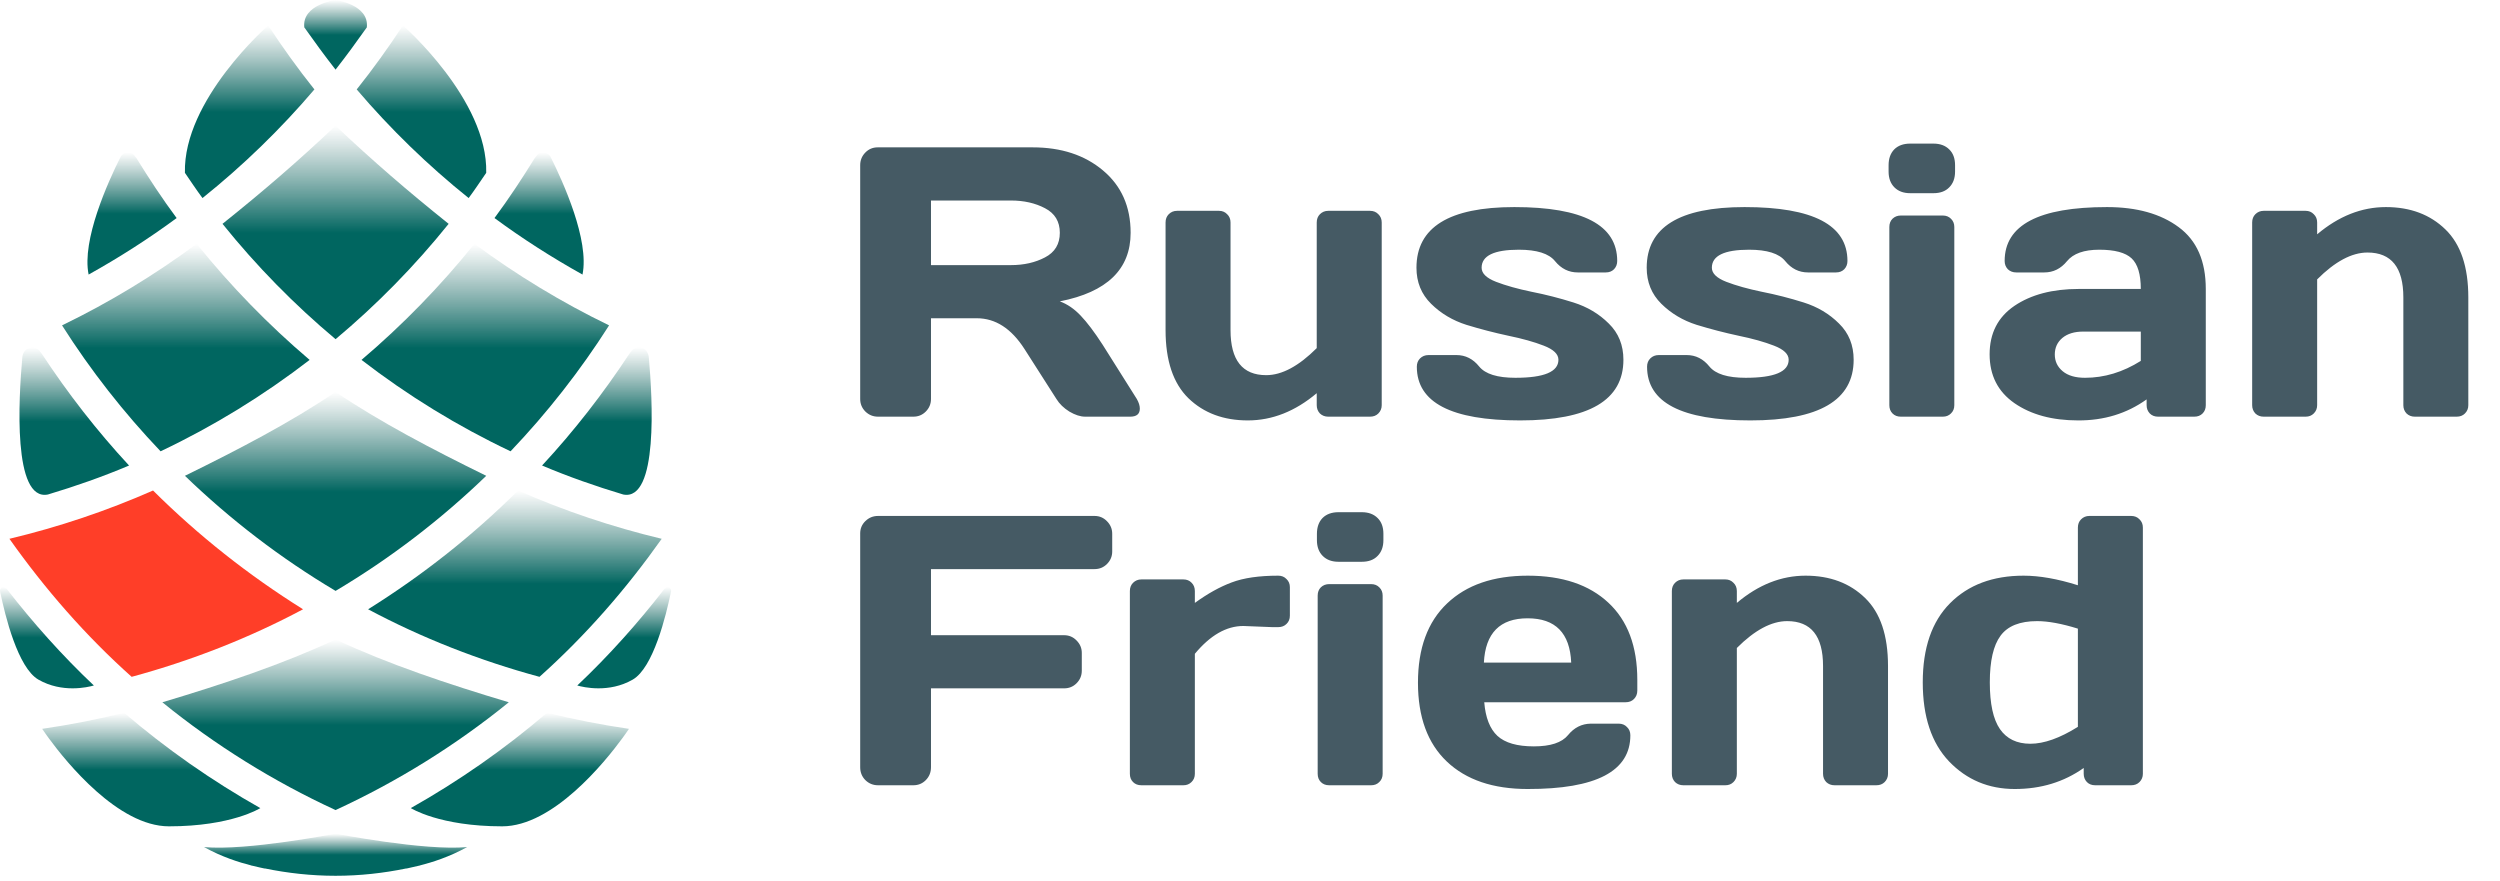 <svg width="156" height="55" viewBox="0 0 156 55" fill="none" xmlns="http://www.w3.org/2000/svg">
<path d="M19.321 22.458C16.749 20.272 14.389 17.847 12.274 15.215C9.648 17.157 6.838 18.865 3.872 20.303C5.664 23.123 7.725 25.753 10.02 28.161C13.333 26.592 16.446 24.673 19.321 22.458" fill="url(#paint0_linear)"/>
<path d="M8.215 42.234C11.948 41.224 15.566 39.804 18.91 38.019C15.516 35.9 12.373 33.415 9.55 30.608C6.685 31.869 3.69 32.88 0.588 33.621C2.82 36.774 5.341 39.665 8.215 42.234Z" fill="#FF3E28"/>
<path d="M20.94 36.872V36.872C24.351 34.845 27.503 32.429 30.342 29.69C26.993 28.048 23.701 26.329 20.94 24.455V24.455C18.18 26.33 14.887 28.048 11.539 29.69C14.377 32.429 17.529 34.845 20.94 36.872Z" fill="url(#paint1_linear)"/>
<path d="M16.251 50.43C13.22 48.72 10.371 46.727 7.746 44.476C6.071 44.892 4.364 45.225 2.631 45.479C2.759 45.676 2.902 45.862 3.037 46.055C4.148 47.571 7.374 51.563 10.543 51.563C14.455 51.563 16.238 50.429 16.238 50.429L16.251 50.43" fill="url(#paint2_linear)"/>
<path d="M19.619 5.58C18.596 4.298 17.638 2.963 16.735 1.588C16.735 1.588 11.425 6.225 11.539 10.784C11.9 11.312 12.254 11.846 12.635 12.359C15.173 10.325 17.512 8.055 19.619 5.58Z" fill="url(#paint3_linear)"/>
<path d="M20.939 4.345V4.345C21.613 3.484 22.258 2.6 22.89 1.706C23.045 0.281 20.939 -4.36775e-05 20.939 -4.36775e-05V5.9427e-05C20.939 5.9427e-05 18.833 0.281 18.988 1.706C19.62 2.6 20.265 3.485 20.939 4.345" fill="url(#paint4_linear)"/>
<path d="M5.857 42.775C3.879 40.908 2.068 38.874 0.4 36.723C0.383 36.717 0.363 36.717 0.351 36.701C0.206 36.515 0.011 36.658 0 36.878C0.318 38.436 1.119 41.674 2.398 42.409C3.88 43.26 5.474 42.885 5.857 42.775Z" fill="url(#paint5_linear)"/>
<path d="M2.99 30.857C4.717 30.339 6.411 29.744 8.054 29.049C6.047 26.886 4.233 24.547 2.607 22.073C2.577 22.042 2.546 22.006 2.51 21.951C2.18 21.452 1.429 21.653 1.39 22.333C1.165 24.83 0.788 31.296 2.99 30.857Z" fill="url(#paint6_linear)"/>
<path d="M11.022 13.607C10.128 12.402 9.302 11.146 8.513 9.866C8.492 9.85 8.47 9.827 8.446 9.788C8.169 9.343 7.695 9.506 7.537 9.762C6.737 11.355 5.09 14.989 5.53 17.133C7.437 16.069 9.275 14.896 11.022 13.607" fill="url(#paint7_linear)"/>
<path d="M22.558 22.458C25.433 24.673 28.546 26.592 31.859 28.161C34.154 25.752 36.214 23.122 38.007 20.303C35.041 18.865 32.231 17.157 29.605 15.214C27.49 17.847 25.13 20.271 22.558 22.458" fill="url(#paint8_linear)"/>
<path d="M41.291 33.621C38.189 32.88 35.194 31.869 32.329 30.608C29.505 33.415 26.363 35.9 22.97 38.019C26.313 39.804 29.931 41.224 33.664 42.234C36.538 39.665 39.059 36.773 41.291 33.621" fill="url(#paint9_linear)"/>
<path d="M20.94 21.165C23.522 19.004 25.885 16.591 27.995 13.967C25.439 11.921 23.247 10.029 20.94 7.846V7.846C18.633 10.029 16.441 11.921 13.884 13.967C15.995 16.591 18.358 19.004 20.94 21.165V21.165" fill="url(#paint10_linear)"/>
<path d="M25.628 50.429L25.641 50.429C25.641 50.429 27.424 51.563 31.335 51.563C34.505 51.563 37.731 47.571 38.842 46.055C38.977 45.862 39.12 45.676 39.248 45.479C37.515 45.225 35.808 44.892 34.133 44.476C31.508 46.727 28.659 48.72 25.628 50.429" fill="url(#paint11_linear)"/>
<path d="M20.94 50.549V50.548C24.83 48.755 28.46 46.492 31.749 43.822C27.95 42.686 24.2 41.434 20.94 39.9C20.94 39.9 20.94 39.9 20.94 39.9V39.9C17.68 41.435 13.93 42.686 10.131 43.822C13.419 46.492 17.049 48.755 20.94 50.549Z" fill="url(#paint12_linear)"/>
<path d="M20.94 52.019V52.02C20.94 52.02 15.362 53.108 12.729 52.855C13.855 53.478 14.919 53.811 15.672 54.002C15.67 54.003 15.668 54.004 15.665 54.005C15.7 54.013 15.736 54.019 15.77 54.027C16.088 54.106 16.349 54.161 16.516 54.197L16.528 54.191C17.954 54.485 19.427 54.649 20.94 54.649V54.649C22.453 54.649 23.926 54.485 25.352 54.191L25.364 54.197C25.531 54.16 25.792 54.105 26.11 54.027C26.145 54.019 26.18 54.013 26.215 54.004C26.212 54.004 26.21 54.003 26.208 54.002C26.961 53.811 28.025 53.478 29.151 52.855C26.518 53.108 20.94 52.019 20.94 52.019" fill="url(#paint13_linear)"/>
<path d="M29.244 12.359C29.625 11.846 29.979 11.312 30.34 10.784C30.454 6.225 25.143 1.588 25.143 1.588C24.24 2.962 23.282 4.298 22.259 5.58C24.367 8.055 26.706 10.325 29.244 12.359" fill="url(#paint14_linear)"/>
<path d="M41.528 36.701C41.516 36.717 41.496 36.717 41.48 36.723C39.811 38.874 38 40.908 36.022 42.775C36.406 42.885 37.999 43.26 39.481 42.408C40.76 41.674 41.561 38.436 41.879 36.878C41.868 36.658 41.673 36.515 41.528 36.701" fill="url(#paint15_linear)"/>
<path d="M38.889 30.857C41.091 31.296 40.715 24.83 40.489 22.333C40.451 21.653 39.7 21.452 39.37 21.951C39.334 22.006 39.302 22.042 39.273 22.073C37.646 24.547 35.832 26.886 33.825 29.049C35.469 29.744 37.162 30.339 38.889 30.857Z" fill="url(#paint16_linear)"/>
<path d="M34.342 9.762C34.184 9.506 33.709 9.343 33.433 9.788C33.409 9.827 33.387 9.85 33.366 9.866C32.576 11.146 31.75 12.402 30.856 13.606C32.604 14.896 34.441 16.069 36.348 17.133C36.788 14.989 35.142 11.355 34.342 9.762" fill="url(#paint17_linear)"/>
<path d="M71.125 25.496C71.125 25.832 70.926 26 70.527 26H67.715C67.418 26 67.09 25.895 66.731 25.684C66.379 25.465 66.109 25.203 65.922 24.898L63.93 21.781C63.109 20.5 62.117 19.859 60.953 19.859H58.094V24.898C58.094 25.203 57.984 25.465 57.766 25.684C57.555 25.895 57.297 26 56.992 26H54.789C54.484 26 54.223 25.895 54.004 25.684C53.785 25.465 53.676 25.203 53.676 24.898V10.309C53.676 10.004 53.781 9.742 53.992 9.523C54.203 9.305 54.461 9.195 54.766 9.195H64.434C66.223 9.195 67.688 9.676 68.828 10.637C69.977 11.598 70.551 12.895 70.551 14.527C70.551 16.801 69.078 18.227 66.133 18.805C66.602 18.977 67.035 19.273 67.434 19.695C67.832 20.109 68.289 20.715 68.805 21.512L70.938 24.898C71.062 25.117 71.125 25.316 71.125 25.496ZM58.094 16.543H63.086C63.891 16.543 64.598 16.383 65.207 16.062C65.824 15.742 66.133 15.23 66.133 14.527C66.133 13.824 65.824 13.312 65.207 12.992C64.598 12.672 63.891 12.512 63.086 12.512H58.094V16.543ZM72.731 20.598V13.883C72.731 13.672 72.797 13.5 72.93 13.367C73.07 13.227 73.242 13.156 73.445 13.156H76.07C76.273 13.156 76.441 13.227 76.574 13.367C76.715 13.5 76.785 13.672 76.785 13.883V20.598C76.785 22.473 77.527 23.41 79.012 23.41C79.988 23.41 81.039 22.848 82.164 21.723V13.883C82.164 13.672 82.231 13.5 82.363 13.367C82.504 13.227 82.676 13.156 82.879 13.156H85.492C85.703 13.156 85.875 13.227 86.008 13.367C86.148 13.5 86.219 13.672 86.219 13.883V25.285C86.219 25.488 86.148 25.66 86.008 25.801C85.875 25.934 85.703 26 85.492 26H82.879C82.676 26 82.504 25.934 82.363 25.801C82.231 25.66 82.164 25.488 82.164 25.285V24.535C80.82 25.668 79.387 26.234 77.863 26.234C76.348 26.234 75.113 25.773 74.16 24.852C73.207 23.922 72.731 22.504 72.731 20.598ZM88.387 16.707C88.387 14.184 90.422 12.922 94.492 12.922C98.773 12.922 100.914 14.043 100.914 16.285C100.914 16.488 100.848 16.66 100.715 16.801C100.582 16.934 100.41 17 100.199 17H98.453C97.891 17 97.418 16.766 97.035 16.297C96.652 15.82 95.898 15.582 94.773 15.582C93.227 15.582 92.453 15.957 92.453 16.707C92.453 17.059 92.754 17.352 93.356 17.586C93.965 17.82 94.703 18.027 95.57 18.207C96.445 18.379 97.316 18.602 98.184 18.875C99.051 19.148 99.785 19.586 100.387 20.188C100.996 20.781 101.301 21.535 101.301 22.449C101.301 24.973 99.152 26.234 94.856 26.234C90.559 26.234 88.41 25.117 88.41 22.883C88.41 22.672 88.477 22.5 88.609 22.367C88.75 22.227 88.926 22.156 89.137 22.156H90.883C91.445 22.156 91.918 22.395 92.301 22.871C92.684 23.34 93.438 23.574 94.562 23.574C96.352 23.574 97.246 23.199 97.246 22.449C97.246 22.098 96.941 21.805 96.332 21.57C95.731 21.336 94.992 21.129 94.117 20.949C93.242 20.762 92.371 20.535 91.504 20.27C90.644 19.996 89.91 19.559 89.301 18.957C88.691 18.355 88.387 17.605 88.387 16.707ZM102.754 16.707C102.754 14.184 104.789 12.922 108.859 12.922C113.141 12.922 115.281 14.043 115.281 16.285C115.281 16.488 115.215 16.66 115.082 16.801C114.949 16.934 114.777 17 114.566 17H112.82C112.258 17 111.785 16.766 111.402 16.297C111.02 15.82 110.266 15.582 109.141 15.582C107.594 15.582 106.82 15.957 106.82 16.707C106.82 17.059 107.121 17.352 107.723 17.586C108.332 17.82 109.07 18.027 109.938 18.207C110.812 18.379 111.684 18.602 112.551 18.875C113.418 19.148 114.152 19.586 114.754 20.188C115.363 20.781 115.668 21.535 115.668 22.449C115.668 24.973 113.52 26.234 109.223 26.234C104.926 26.234 102.777 25.117 102.777 22.883C102.777 22.672 102.844 22.5 102.977 22.367C103.117 22.227 103.293 22.156 103.504 22.156H105.25C105.812 22.156 106.285 22.395 106.668 22.871C107.051 23.34 107.805 23.574 108.93 23.574C110.719 23.574 111.613 23.199 111.613 22.449C111.613 22.098 111.309 21.805 110.699 21.57C110.098 21.336 109.359 21.129 108.484 20.949C107.609 20.762 106.738 20.535 105.871 20.27C105.012 19.996 104.277 19.559 103.668 18.957C103.059 18.355 102.754 17.605 102.754 16.707ZM117.848 10.707V10.309C117.848 9.895 117.965 9.566 118.199 9.324C118.441 9.082 118.773 8.961 119.195 8.961H120.648C121.062 8.961 121.391 9.082 121.633 9.324C121.875 9.559 121.996 9.887 121.996 10.309V10.707C121.996 11.121 121.875 11.449 121.633 11.691C121.398 11.934 121.07 12.055 120.648 12.055H119.195C118.781 12.055 118.453 11.934 118.211 11.691C117.969 11.449 117.848 11.121 117.848 10.707ZM117.895 25.285V14.164C117.895 13.953 117.961 13.781 118.094 13.648C118.234 13.516 118.406 13.449 118.609 13.449H121.234C121.445 13.449 121.617 13.52 121.75 13.66C121.883 13.793 121.949 13.961 121.949 14.164V25.285C121.949 25.496 121.879 25.668 121.738 25.801C121.605 25.934 121.438 26 121.234 26H118.609C118.398 26 118.227 25.934 118.094 25.801C117.961 25.668 117.895 25.496 117.895 25.285ZM125.699 25.156C124.668 24.438 124.152 23.422 124.152 22.109C124.152 20.797 124.668 19.789 125.699 19.086C126.738 18.383 128.074 18.031 129.707 18.031H133.586C133.586 17.117 133.395 16.48 133.012 16.121C132.629 15.762 131.957 15.582 130.996 15.582C130.043 15.582 129.371 15.82 128.98 16.297C128.598 16.766 128.125 17 127.562 17H125.816C125.605 17 125.43 16.934 125.289 16.801C125.156 16.66 125.09 16.488 125.09 16.285C125.09 14.043 127.219 12.922 131.477 12.922C133.336 12.922 134.828 13.34 135.953 14.176C137.078 15.004 137.641 16.289 137.641 18.031V25.285C137.641 25.496 137.574 25.668 137.441 25.801C137.309 25.934 137.137 26 136.926 26H134.664C134.453 26 134.281 25.934 134.148 25.801C134.016 25.66 133.949 25.488 133.949 25.285V24.922C132.715 25.805 131.289 26.242 129.672 26.234C128.062 26.234 126.738 25.875 125.699 25.156ZM129.988 20.691C129.441 20.691 129.008 20.824 128.688 21.09C128.375 21.355 128.219 21.699 128.219 22.121C128.219 22.543 128.383 22.891 128.711 23.164C129.039 23.438 129.504 23.574 130.105 23.574C131.309 23.574 132.469 23.223 133.586 22.52V20.691H129.988ZM140.535 25.285V13.883C140.535 13.672 140.602 13.5 140.734 13.367C140.875 13.227 141.047 13.156 141.25 13.156H143.875C144.078 13.156 144.246 13.227 144.379 13.367C144.52 13.5 144.59 13.672 144.59 13.883V14.621C145.934 13.488 147.363 12.922 148.879 12.922C150.402 12.922 151.641 13.387 152.594 14.316C153.547 15.238 154.023 16.652 154.023 18.559V25.285C154.023 25.488 153.953 25.66 153.812 25.801C153.68 25.934 153.508 26 153.297 26H150.684C150.48 26 150.309 25.934 150.168 25.801C150.035 25.66 149.969 25.488 149.969 25.285V18.559C149.969 16.691 149.223 15.758 147.73 15.758C146.754 15.758 145.707 16.316 144.59 17.434V25.285C144.59 25.488 144.52 25.66 144.379 25.801C144.246 25.934 144.078 26 143.875 26H141.25C141.047 26 140.875 25.934 140.734 25.801C140.602 25.66 140.535 25.488 140.535 25.285ZM53.676 47.875V33.285C53.676 32.98 53.785 32.723 54.004 32.512C54.223 32.301 54.484 32.195 54.789 32.195H68.301C68.606 32.195 68.863 32.305 69.074 32.523C69.293 32.742 69.402 33.004 69.402 33.309V34.41C69.402 34.715 69.293 34.977 69.074 35.195C68.863 35.406 68.606 35.512 68.301 35.512H58.094V39.637H66.402C66.707 39.637 66.965 39.746 67.176 39.965C67.394 40.184 67.504 40.441 67.504 40.738V41.852C67.504 42.156 67.394 42.418 67.176 42.637C66.965 42.848 66.707 42.953 66.402 42.953H58.094V47.875C58.094 48.195 57.984 48.465 57.766 48.684C57.555 48.895 57.297 49 56.992 49H54.789C54.484 49 54.223 48.895 54.004 48.684C53.785 48.465 53.676 48.195 53.676 47.875ZM79.387 39.133L77.582 39.062C76.527 39.062 75.519 39.641 74.559 40.797V48.285C74.559 48.496 74.488 48.668 74.348 48.801C74.215 48.934 74.047 49 73.844 49H71.219C71.008 49 70.836 48.934 70.703 48.801C70.57 48.668 70.504 48.496 70.504 48.285V36.883C70.504 36.672 70.57 36.5 70.703 36.367C70.844 36.227 71.016 36.156 71.219 36.156H73.844C74.055 36.156 74.227 36.227 74.359 36.367C74.492 36.5 74.559 36.672 74.559 36.883V37.621C75.356 37.043 76.121 36.617 76.856 36.344C77.598 36.062 78.566 35.922 79.762 35.922C79.973 35.922 80.144 35.992 80.277 36.133C80.418 36.266 80.488 36.434 80.488 36.637V38.418C80.488 38.629 80.418 38.801 80.277 38.934C80.144 39.066 79.973 39.133 79.762 39.133H79.387ZM82.176 33.707V33.309C82.176 32.895 82.293 32.566 82.527 32.324C82.769 32.082 83.102 31.961 83.523 31.961H84.977C85.391 31.961 85.719 32.082 85.961 32.324C86.203 32.559 86.324 32.887 86.324 33.309V33.707C86.324 34.121 86.203 34.449 85.961 34.691C85.727 34.934 85.398 35.055 84.977 35.055H83.523C83.109 35.055 82.781 34.934 82.539 34.691C82.297 34.449 82.176 34.121 82.176 33.707ZM82.223 48.285V37.164C82.223 36.953 82.289 36.781 82.422 36.648C82.562 36.516 82.734 36.449 82.938 36.449H85.562C85.773 36.449 85.945 36.52 86.078 36.66C86.211 36.793 86.277 36.961 86.277 37.164V48.285C86.277 48.496 86.207 48.668 86.066 48.801C85.934 48.934 85.766 49 85.562 49H82.938C82.727 49 82.555 48.934 82.422 48.801C82.289 48.668 82.223 48.496 82.223 48.285ZM90.285 47.523C89.082 46.383 88.481 44.742 88.481 42.602C88.481 40.453 89.086 38.805 90.297 37.656C91.508 36.5 93.188 35.922 95.336 35.922C97.484 35.922 99.16 36.484 100.363 37.609C101.566 38.727 102.168 40.332 102.168 42.426V43.094C102.168 43.305 102.098 43.48 101.957 43.621C101.824 43.754 101.652 43.82 101.441 43.82H92.617C92.695 44.781 92.969 45.48 93.438 45.918C93.914 46.355 94.672 46.574 95.711 46.574C96.75 46.574 97.461 46.34 97.844 45.871C98.227 45.402 98.699 45.164 99.262 45.156H101.008C101.219 45.156 101.391 45.227 101.523 45.367C101.664 45.5 101.734 45.672 101.734 45.883C101.734 48.125 99.598 49.242 95.324 49.234C93.168 49.234 91.488 48.664 90.285 47.523ZM92.594 41.348H98.043C97.965 39.504 97.059 38.582 95.324 38.582C93.598 38.582 92.688 39.504 92.594 41.348ZM104.324 48.285V36.883C104.324 36.672 104.391 36.5 104.523 36.367C104.664 36.227 104.836 36.156 105.039 36.156H107.664C107.867 36.156 108.035 36.227 108.168 36.367C108.309 36.5 108.379 36.672 108.379 36.883V37.621C109.723 36.488 111.152 35.922 112.668 35.922C114.191 35.922 115.43 36.387 116.383 37.316C117.336 38.238 117.812 39.652 117.812 41.559V48.285C117.812 48.488 117.742 48.66 117.602 48.801C117.469 48.934 117.297 49 117.086 49H114.473C114.27 49 114.098 48.934 113.957 48.801C113.824 48.66 113.758 48.488 113.758 48.285V41.559C113.758 39.691 113.012 38.758 111.52 38.758C110.543 38.758 109.496 39.316 108.379 40.434V48.285C108.379 48.488 108.309 48.66 108.168 48.801C108.035 48.934 107.867 49 107.664 49H105.039C104.836 49 104.664 48.934 104.523 48.801C104.391 48.66 104.324 48.488 104.324 48.285ZM125.723 49.234C124.09 49.234 122.723 48.66 121.621 47.512C120.527 46.363 119.98 44.719 119.98 42.578C119.98 40.43 120.547 38.785 121.68 37.645C122.82 36.496 124.352 35.922 126.273 35.922C127.266 35.922 128.395 36.121 129.66 36.52V32.922C129.66 32.711 129.727 32.539 129.859 32.406C130 32.266 130.172 32.195 130.375 32.195H132.988C133.199 32.195 133.371 32.266 133.504 32.406C133.645 32.539 133.715 32.711 133.715 32.922V48.285C133.715 48.488 133.645 48.66 133.504 48.801C133.371 48.934 133.199 49 132.988 49H130.738C130.527 49 130.355 48.934 130.223 48.801C130.09 48.66 130.023 48.488 130.023 48.285V47.922C128.789 48.797 127.355 49.234 125.723 49.234ZM127.117 38.758C126.039 38.758 125.277 39.062 124.832 39.672C124.387 40.273 124.164 41.242 124.164 42.578C124.164 43.914 124.375 44.887 124.797 45.496C125.219 46.105 125.852 46.41 126.695 46.41C127.547 46.41 128.535 46.059 129.66 45.355V39.227C128.652 38.914 127.805 38.758 127.117 38.758Z" fill="url(#paint18_linear)"/>
<defs>
<linearGradient id="paint0_linear" x1="11.597" y1="28.161" x2="11.597" y2="15.215" gradientUnits="userSpaceOnUse">
<stop offset="0.498" stop-color="#006660"/>
<stop offset="1" stop-color="#30706C" stop-opacity="0"/>
</linearGradient>
<linearGradient id="paint1_linear" x1="20.94" y1="36.872" x2="20.94" y2="24.455" gradientUnits="userSpaceOnUse">
<stop offset="0.498" stop-color="#006660"/>
<stop offset="1" stop-color="#30706C" stop-opacity="0"/>
</linearGradient>
<linearGradient id="paint2_linear" x1="9.441" y1="51.563" x2="9.441" y2="44.476" gradientUnits="userSpaceOnUse">
<stop offset="0.498" stop-color="#006660"/>
<stop offset="1" stop-color="#30706C" stop-opacity="0"/>
</linearGradient>
<linearGradient id="paint3_linear" x1="15.578" y1="12.359" x2="15.578" y2="1.588" gradientUnits="userSpaceOnUse">
<stop offset="0.498" stop-color="#006660"/>
<stop offset="1" stop-color="#30706C" stop-opacity="0"/>
</linearGradient>
<linearGradient id="paint4_linear" x1="20.939" y1="4.345" x2="20.939" y2="-4.3869e-05" gradientUnits="userSpaceOnUse">
<stop offset="0.498" stop-color="#006660"/>
<stop offset="1" stop-color="#30706C" stop-opacity="0"/>
</linearGradient>
<linearGradient id="paint5_linear" x1="2.929" y1="42.952" x2="2.929" y2="36.615" gradientUnits="userSpaceOnUse">
<stop offset="0.498" stop-color="#006660"/>
<stop offset="1" stop-color="#30706C" stop-opacity="0"/>
</linearGradient>
<linearGradient id="paint6_linear" x1="4.635" y1="30.878" x2="4.635" y2="21.673" gradientUnits="userSpaceOnUse">
<stop offset="0.498" stop-color="#006660"/>
<stop offset="1" stop-color="#30706C" stop-opacity="0"/>
</linearGradient>
<linearGradient id="paint7_linear" x1="8.24" y1="17.133" x2="8.24" y2="9.51" gradientUnits="userSpaceOnUse">
<stop offset="0.498" stop-color="#006660"/>
<stop offset="1" stop-color="#30706C" stop-opacity="0"/>
</linearGradient>
<linearGradient id="paint8_linear" x1="30.282" y1="28.161" x2="30.282" y2="15.214" gradientUnits="userSpaceOnUse">
<stop offset="0.498" stop-color="#006660"/>
<stop offset="1" stop-color="#30706C" stop-opacity="0"/>
</linearGradient>
<linearGradient id="paint9_linear" x1="32.13" y1="42.234" x2="32.13" y2="30.608" gradientUnits="userSpaceOnUse">
<stop offset="0.498" stop-color="#006660"/>
<stop offset="1" stop-color="#30706C" stop-opacity="0"/>
</linearGradient>
<linearGradient id="paint10_linear" x1="20.94" y1="21.165" x2="20.94" y2="7.846" gradientUnits="userSpaceOnUse">
<stop offset="0.498" stop-color="#006660"/>
<stop offset="1" stop-color="#30706C" stop-opacity="0"/>
</linearGradient>
<linearGradient id="paint11_linear" x1="32.438" y1="51.563" x2="32.438" y2="44.476" gradientUnits="userSpaceOnUse">
<stop offset="0.498" stop-color="#006660"/>
<stop offset="1" stop-color="#30706C" stop-opacity="0"/>
</linearGradient>
<linearGradient id="paint12_linear" x1="20.94" y1="50.549" x2="20.94" y2="39.9" gradientUnits="userSpaceOnUse">
<stop offset="0.498" stop-color="#006660"/>
<stop offset="1" stop-color="#30706C" stop-opacity="0"/>
</linearGradient>
<linearGradient id="paint13_linear" x1="20.94" y1="54.649" x2="20.94" y2="52.019" gradientUnits="userSpaceOnUse">
<stop offset="0.498" stop-color="#006660"/>
<stop offset="1" stop-color="#30706C" stop-opacity="0"/>
</linearGradient>
<linearGradient id="paint14_linear" x1="26.3" y1="12.359" x2="26.3" y2="1.588" gradientUnits="userSpaceOnUse">
<stop offset="0.498" stop-color="#006660"/>
<stop offset="1" stop-color="#30706C" stop-opacity="0"/>
</linearGradient>
<linearGradient id="paint15_linear" x1="38.951" y1="42.952" x2="38.951" y2="36.615" gradientUnits="userSpaceOnUse">
<stop offset="0.498" stop-color="#006660"/>
<stop offset="1" stop-color="#30706C" stop-opacity="0"/>
</linearGradient>
<linearGradient id="paint16_linear" x1="37.245" y1="30.878" x2="37.245" y2="21.673" gradientUnits="userSpaceOnUse">
<stop offset="0.498" stop-color="#006660"/>
<stop offset="1" stop-color="#30706C" stop-opacity="0"/>
</linearGradient>
<linearGradient id="paint17_linear" x1="33.639" y1="17.133" x2="33.639" y2="9.51" gradientUnits="userSpaceOnUse">
<stop offset="0.498" stop-color="#006660"/>
<stop offset="1" stop-color="#30706C" stop-opacity="0"/>
</linearGradient>
<linearGradient id="paint18_linear" x1="104.349" y1="6" x2="104.349" y2="-24.667" gradientUnits="userSpaceOnUse">
<stop offset="0.472" stop-color="#455A64"/>
<stop offset="1" stop-color="#455A64" stop-opacity="0"/>
</linearGradient>
</defs>
</svg>
